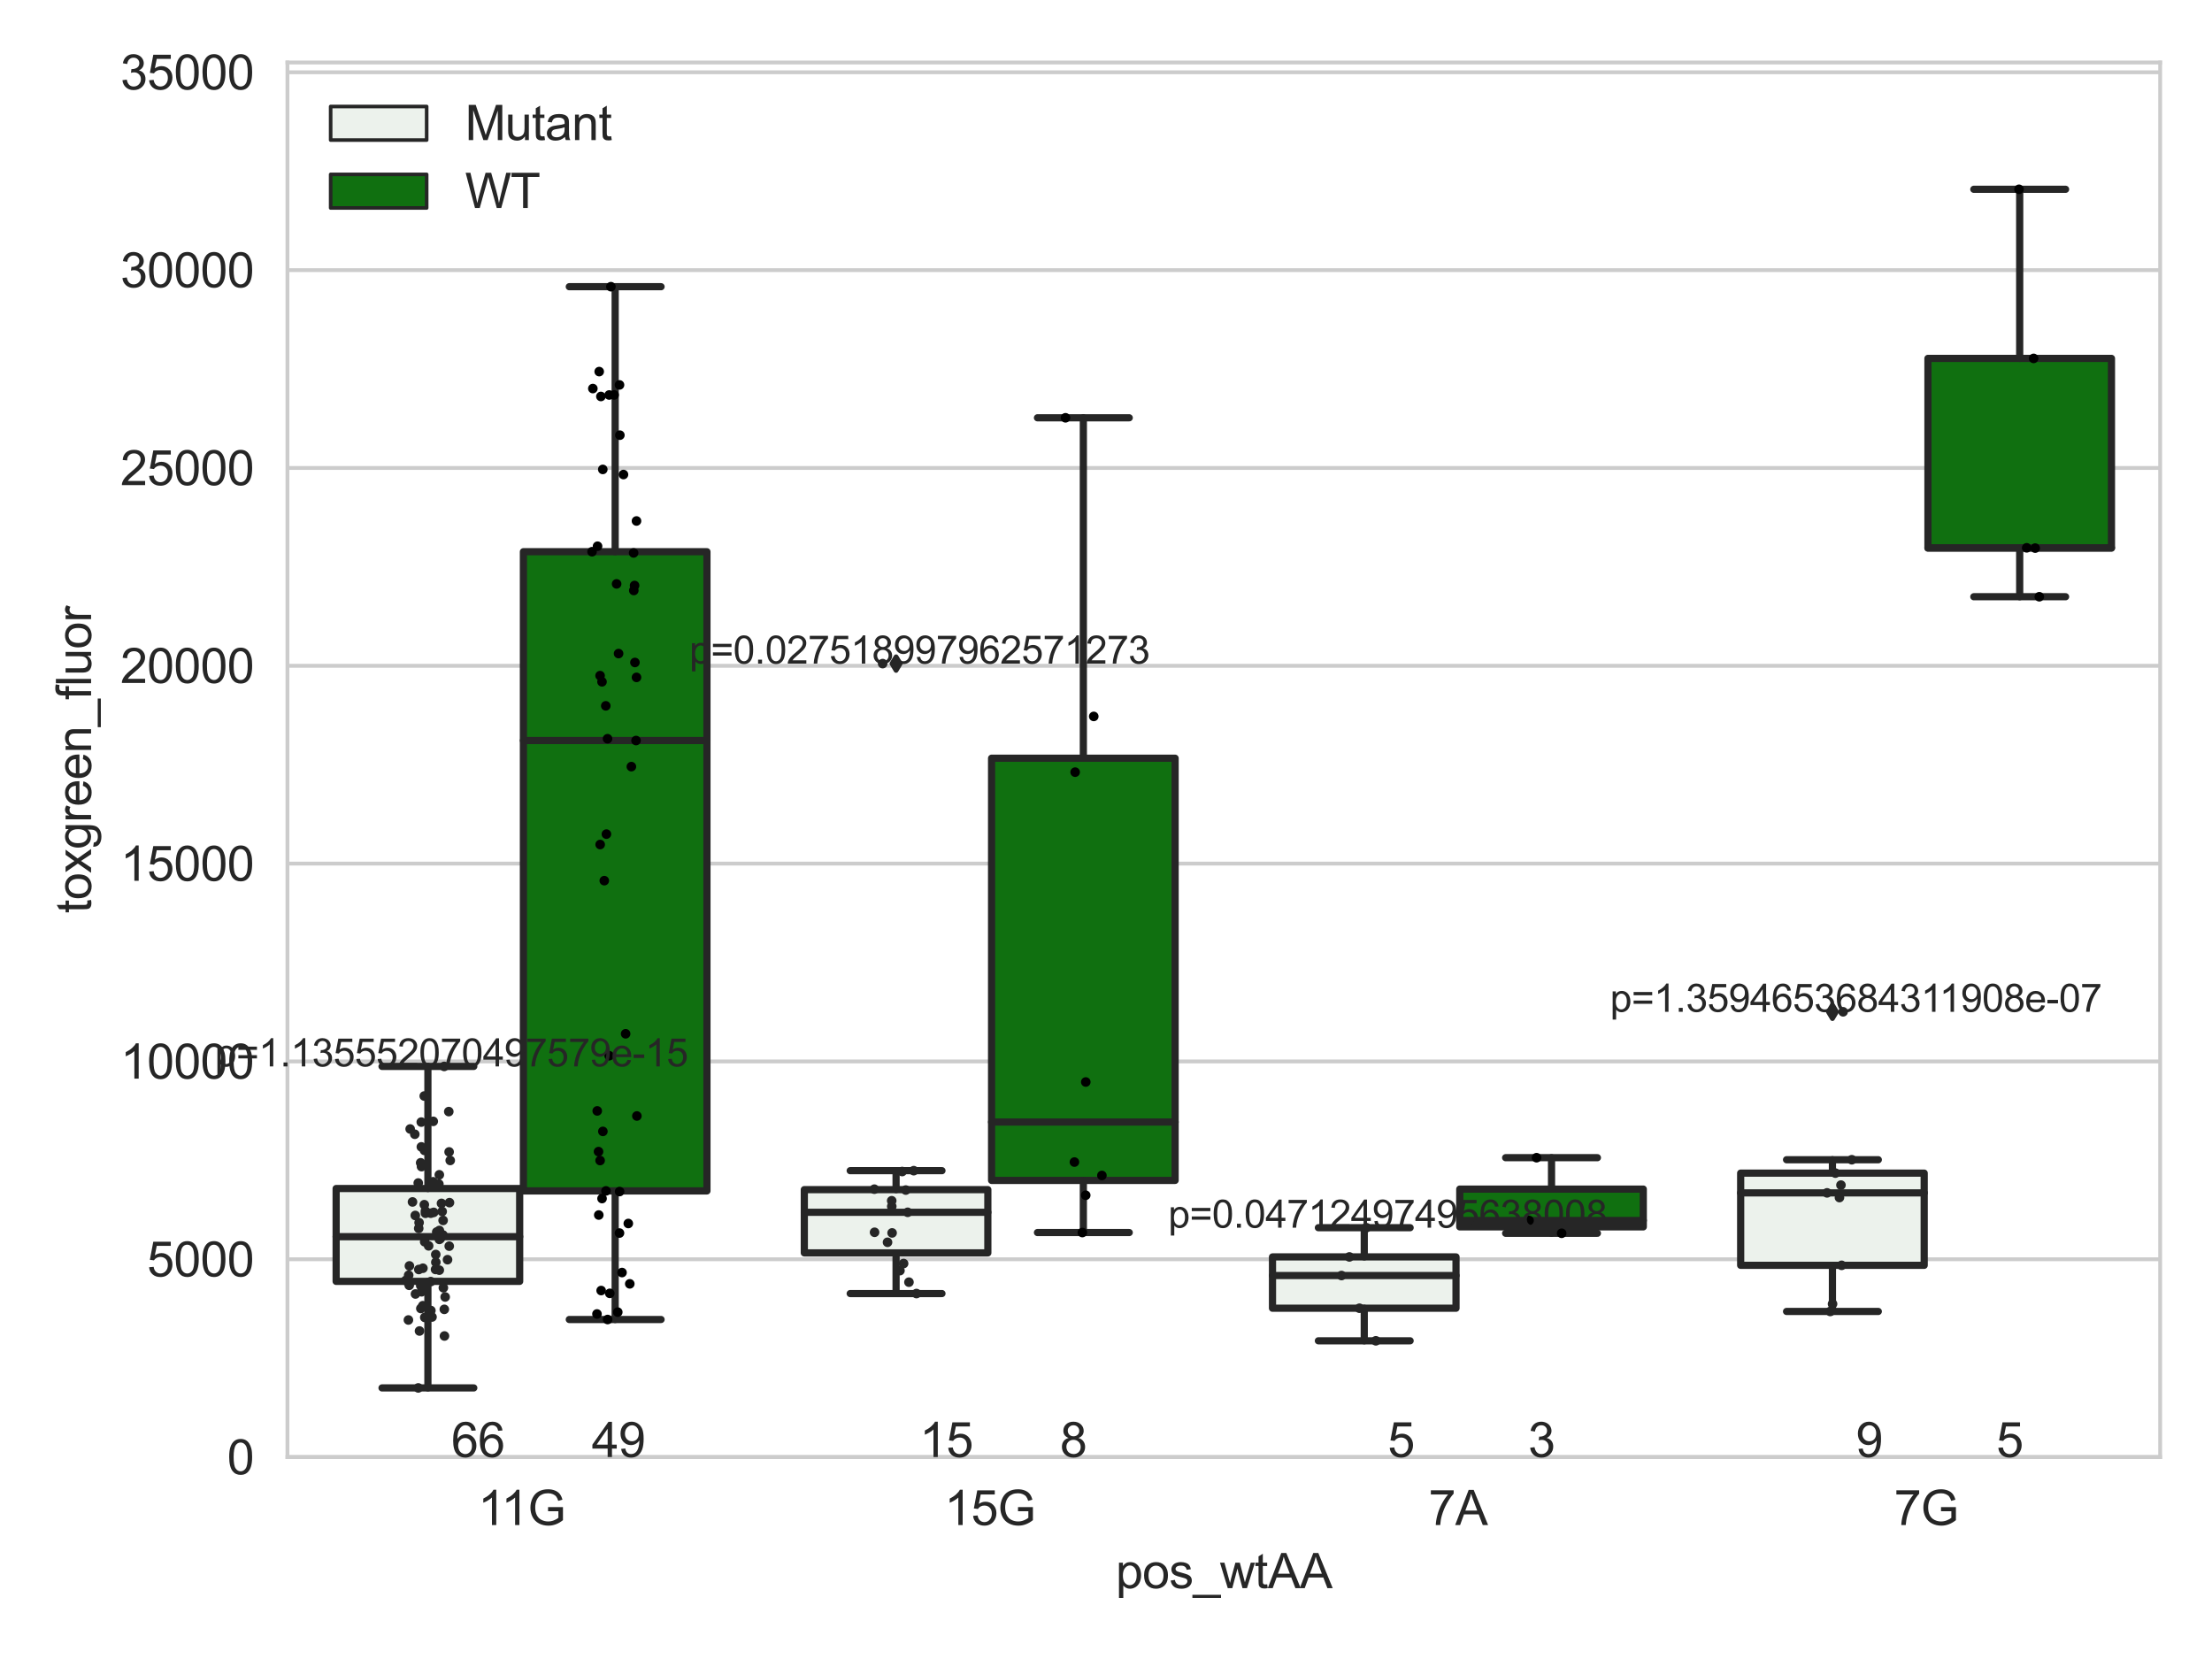 <?xml version="1.0" encoding="utf-8" standalone="no"?>
<!DOCTYPE svg PUBLIC "-//W3C//DTD SVG 1.1//EN"
  "http://www.w3.org/Graphics/SVG/1.1/DTD/svg11.dtd">
<svg xmlns:xlink="http://www.w3.org/1999/xlink" width="460.8pt" height="345.6pt" viewBox="0 0 460.8 345.6" xmlns="http://www.w3.org/2000/svg" version="1.1">
 <defs>
  <style type="text/css">*{stroke-linejoin: round; stroke-linecap: butt}</style>
 </defs>
 <g id="figure_1">
  <g id="patch_1">
   <path d="M 0 345.6 
L 460.8 345.6 
L 460.8 0 
L 0 0 
z
" style="fill: #ffffff"/>
  </g>
  <g id="axes_1">
   <g id="patch_2">
    <path d="M 59.881 303.539 
L 450 303.539 
L 450 13.023 
L 59.881 13.023 
z
" style="fill: #ffffff"/>
   </g>
   <g id="matplotlib.axis_1">
    <g id="xtick_1">
     <g id="text_1">
      <!-- 11G -->
      <g style="fill: #262626" transform="translate(99.565 317.697)scale(0.1 -0.1)">
       <defs>
        <path id="ArialMT-31" d="M 2384 0 
L 1822 0 
L 1822 3584 
Q 1619 3391 1289 3197 
Q 959 3003 697 2906 
L 697 3450 
Q 1169 3672 1522 3987 
Q 1875 4303 2022 4600 
L 2384 4600 
L 2384 0 
z
" transform="scale(0.016)"/>
        <path id="ArialMT-47" d="M 2638 1797 
L 2638 2334 
L 4578 2338 
L 4578 638 
Q 4131 281 3656 101 
Q 3181 -78 2681 -78 
Q 2006 -78 1454 211 
Q 903 500 622 1047 
Q 341 1594 341 2269 
Q 341 2938 620 3517 
Q 900 4097 1425 4378 
Q 1950 4659 2634 4659 
Q 3131 4659 3532 4498 
Q 3934 4338 4162 4050 
Q 4391 3763 4509 3300 
L 3963 3150 
Q 3859 3500 3706 3700 
Q 3553 3900 3268 4020 
Q 2984 4141 2638 4141 
Q 2222 4141 1919 4014 
Q 1616 3888 1430 3681 
Q 1244 3475 1141 3228 
Q 966 2803 966 2306 
Q 966 1694 1177 1281 
Q 1388 869 1791 669 
Q 2194 469 2647 469 
Q 3041 469 3416 620 
Q 3791 772 3984 944 
L 3984 1797 
L 2638 1797 
z
" transform="scale(0.016)"/>
       </defs>
       <use xlink:href="#ArialMT-31"/>
       <use xlink:href="#ArialMT-31" x="48.24"/>
       <use xlink:href="#ArialMT-47" x="103.855"/>
      </g>
     </g>
    </g>
    <g id="xtick_2">
     <g id="text_2">
      <!-- 15G -->
      <g style="fill: #262626" transform="translate(196.726 317.697)scale(0.1 -0.1)">
       <defs>
        <path id="ArialMT-35" d="M 266 1200 
L 856 1250 
Q 922 819 1161 601 
Q 1400 384 1738 384 
Q 2144 384 2425 690 
Q 2706 997 2706 1503 
Q 2706 1984 2436 2262 
Q 2166 2541 1728 2541 
Q 1456 2541 1237 2417 
Q 1019 2294 894 2097 
L 366 2166 
L 809 4519 
L 3088 4519 
L 3088 3981 
L 1259 3981 
L 1013 2750 
Q 1425 3038 1878 3038 
Q 2478 3038 2890 2622 
Q 3303 2206 3303 1553 
Q 3303 931 2941 478 
Q 2500 -78 1738 -78 
Q 1113 -78 717 272 
Q 322 622 266 1200 
z
" transform="scale(0.016)"/>
       </defs>
       <use xlink:href="#ArialMT-31"/>
       <use xlink:href="#ArialMT-35" x="55.615"/>
       <use xlink:href="#ArialMT-47" x="111.23"/>
      </g>
     </g>
    </g>
    <g id="xtick_3">
     <g id="text_3">
      <!-- 7A -->
      <g style="fill: #262626" transform="translate(297.59 317.697)scale(0.1 -0.1)">
       <defs>
        <path id="ArialMT-37" d="M 303 3981 
L 303 4522 
L 3269 4522 
L 3269 4084 
Q 2831 3619 2401 2847 
Q 1972 2075 1738 1259 
Q 1569 684 1522 0 
L 944 0 
Q 953 541 1156 1306 
Q 1359 2072 1739 2783 
Q 2119 3494 2547 3981 
L 303 3981 
z
" transform="scale(0.016)"/>
        <path id="ArialMT-41" d="M -9 0 
L 1750 4581 
L 2403 4581 
L 4278 0 
L 3588 0 
L 3053 1388 
L 1138 1388 
L 634 0 
L -9 0 
z
M 1313 1881 
L 2866 1881 
L 2388 3150 
Q 2169 3728 2063 4100 
Q 1975 3659 1816 3225 
L 1313 1881 
z
" transform="scale(0.016)"/>
       </defs>
       <use xlink:href="#ArialMT-37"/>
       <use xlink:href="#ArialMT-41" x="55.615"/>
      </g>
     </g>
    </g>
    <g id="xtick_4">
     <g id="text_4">
      <!-- 7G -->
      <g style="fill: #262626" transform="translate(394.566 317.697)scale(0.1 -0.1)">
       <use xlink:href="#ArialMT-37"/>
       <use xlink:href="#ArialMT-47" x="55.615"/>
      </g>
     </g>
    </g>
    <g id="text_5">
     <!-- pos_wtAA -->
     <g style="fill: #262626" transform="translate(232.429 330.842)scale(0.1 -0.1)">
      <defs>
       <path id="ArialMT-70" d="M 422 -1272 
L 422 3319 
L 934 3319 
L 934 2888 
Q 1116 3141 1344 3267 
Q 1572 3394 1897 3394 
Q 2322 3394 2647 3175 
Q 2972 2956 3137 2557 
Q 3303 2159 3303 1684 
Q 3303 1175 3120 767 
Q 2938 359 2589 142 
Q 2241 -75 1856 -75 
Q 1575 -75 1351 44 
Q 1128 163 984 344 
L 984 -1272 
L 422 -1272 
z
M 931 1641 
Q 931 1000 1190 694 
Q 1450 388 1819 388 
Q 2194 388 2461 705 
Q 2728 1022 2728 1688 
Q 2728 2322 2467 2637 
Q 2206 2953 1844 2953 
Q 1484 2953 1207 2617 
Q 931 2281 931 1641 
z
" transform="scale(0.016)"/>
       <path id="ArialMT-6f" d="M 213 1659 
Q 213 2581 725 3025 
Q 1153 3394 1769 3394 
Q 2453 3394 2887 2945 
Q 3322 2497 3322 1706 
Q 3322 1066 3130 698 
Q 2938 331 2570 128 
Q 2203 -75 1769 -75 
Q 1072 -75 642 372 
Q 213 819 213 1659 
z
M 791 1659 
Q 791 1022 1069 705 
Q 1347 388 1769 388 
Q 2188 388 2466 706 
Q 2744 1025 2744 1678 
Q 2744 2294 2464 2611 
Q 2184 2928 1769 2928 
Q 1347 2928 1069 2612 
Q 791 2297 791 1659 
z
" transform="scale(0.016)"/>
       <path id="ArialMT-73" d="M 197 991 
L 753 1078 
Q 800 744 1014 566 
Q 1228 388 1613 388 
Q 2000 388 2187 545 
Q 2375 703 2375 916 
Q 2375 1106 2209 1216 
Q 2094 1291 1634 1406 
Q 1016 1563 777 1677 
Q 538 1791 414 1992 
Q 291 2194 291 2438 
Q 291 2659 392 2848 
Q 494 3038 669 3163 
Q 800 3259 1026 3326 
Q 1253 3394 1513 3394 
Q 1903 3394 2198 3281 
Q 2494 3169 2634 2976 
Q 2775 2784 2828 2463 
L 2278 2388 
Q 2241 2644 2061 2787 
Q 1881 2931 1553 2931 
Q 1166 2931 1000 2803 
Q 834 2675 834 2503 
Q 834 2394 903 2306 
Q 972 2216 1119 2156 
Q 1203 2125 1616 2013 
Q 2213 1853 2448 1751 
Q 2684 1650 2818 1456 
Q 2953 1263 2953 975 
Q 2953 694 2789 445 
Q 2625 197 2315 61 
Q 2006 -75 1616 -75 
Q 969 -75 630 194 
Q 291 463 197 991 
z
" transform="scale(0.016)"/>
       <path id="ArialMT-5f" d="M -97 -1272 
L -97 -866 
L 3631 -866 
L 3631 -1272 
L -97 -1272 
z
" transform="scale(0.016)"/>
       <path id="ArialMT-77" d="M 1034 0 
L 19 3319 
L 600 3319 
L 1128 1403 
L 1325 691 
Q 1338 744 1497 1375 
L 2025 3319 
L 2603 3319 
L 3100 1394 
L 3266 759 
L 3456 1400 
L 4025 3319 
L 4572 3319 
L 3534 0 
L 2950 0 
L 2422 1988 
L 2294 2553 
L 1622 0 
L 1034 0 
z
" transform="scale(0.016)"/>
       <path id="ArialMT-74" d="M 1650 503 
L 1731 6 
Q 1494 -44 1306 -44 
Q 1000 -44 831 53 
Q 663 150 594 308 
Q 525 466 525 972 
L 525 2881 
L 113 2881 
L 113 3319 
L 525 3319 
L 525 4141 
L 1084 4478 
L 1084 3319 
L 1650 3319 
L 1650 2881 
L 1084 2881 
L 1084 941 
Q 1084 700 1114 631 
Q 1144 563 1211 522 
Q 1278 481 1403 481 
Q 1497 481 1650 503 
z
" transform="scale(0.016)"/>
      </defs>
      <use xlink:href="#ArialMT-70"/>
      <use xlink:href="#ArialMT-6f" x="55.615"/>
      <use xlink:href="#ArialMT-73" x="111.23"/>
      <use xlink:href="#ArialMT-5f" x="161.23"/>
      <use xlink:href="#ArialMT-77" x="216.846"/>
      <use xlink:href="#ArialMT-74" x="289.062"/>
      <use xlink:href="#ArialMT-41" x="316.846"/>
      <use xlink:href="#ArialMT-41" x="383.545"/>
     </g>
    </g>
   </g>
   <g id="matplotlib.axis_2">
    <g id="ytick_1">
     <g id="line2d_1">
      <path d="M 59.881 303.539 
L 450 303.539 
" clip-path="url(#pfb1ca4a982)" style="fill: none; stroke: #cccccc; stroke-width: 0.8; stroke-linecap: round"/>
     </g>
     <g id="text_6">
      <!-- 0 -->
      <g style="fill: #262626" transform="translate(47.32 307.118)scale(0.1 -0.1)">
       <defs>
        <path id="ArialMT-30" d="M 266 2259 
Q 266 3072 433 3567 
Q 600 4063 929 4331 
Q 1259 4600 1759 4600 
Q 2128 4600 2406 4451 
Q 2684 4303 2865 4023 
Q 3047 3744 3150 3342 
Q 3253 2941 3253 2259 
Q 3253 1453 3087 958 
Q 2922 463 2592 192 
Q 2263 -78 1759 -78 
Q 1097 -78 719 397 
Q 266 969 266 2259 
z
M 844 2259 
Q 844 1131 1108 757 
Q 1372 384 1759 384 
Q 2147 384 2411 759 
Q 2675 1134 2675 2259 
Q 2675 3391 2411 3762 
Q 2147 4134 1753 4134 
Q 1366 4134 1134 3806 
Q 844 3388 844 2259 
z
" transform="scale(0.016)"/>
       </defs>
       <use xlink:href="#ArialMT-30"/>
      </g>
     </g>
    </g>
    <g id="ytick_2">
     <g id="line2d_2">
      <path d="M 59.881 262.328 
L 450 262.328 
" clip-path="url(#pfb1ca4a982)" style="fill: none; stroke: #cccccc; stroke-width: 0.8; stroke-linecap: round"/>
     </g>
     <g id="text_7">
      <!-- 5000 -->
      <g style="fill: #262626" transform="translate(30.637 265.906)scale(0.1 -0.1)">
       <use xlink:href="#ArialMT-35"/>
       <use xlink:href="#ArialMT-30" x="55.615"/>
       <use xlink:href="#ArialMT-30" x="111.23"/>
       <use xlink:href="#ArialMT-30" x="166.846"/>
      </g>
     </g>
    </g>
    <g id="ytick_3">
     <g id="line2d_3">
      <path d="M 59.881 221.116 
L 450 221.116 
" clip-path="url(#pfb1ca4a982)" style="fill: none; stroke: #cccccc; stroke-width: 0.8; stroke-linecap: round"/>
     </g>
     <g id="text_8">
      <!-- 10000 -->
      <g style="fill: #262626" transform="translate(25.077 224.695)scale(0.1 -0.1)">
       <use xlink:href="#ArialMT-31"/>
       <use xlink:href="#ArialMT-30" x="55.615"/>
       <use xlink:href="#ArialMT-30" x="111.23"/>
       <use xlink:href="#ArialMT-30" x="166.846"/>
       <use xlink:href="#ArialMT-30" x="222.461"/>
      </g>
     </g>
    </g>
    <g id="ytick_4">
     <g id="line2d_4">
      <path d="M 59.881 179.905 
L 450 179.905 
" clip-path="url(#pfb1ca4a982)" style="fill: none; stroke: #cccccc; stroke-width: 0.8; stroke-linecap: round"/>
     </g>
     <g id="text_9">
      <!-- 15000 -->
      <g style="fill: #262626" transform="translate(25.077 183.484)scale(0.1 -0.1)">
       <use xlink:href="#ArialMT-31"/>
       <use xlink:href="#ArialMT-35" x="55.615"/>
       <use xlink:href="#ArialMT-30" x="111.23"/>
       <use xlink:href="#ArialMT-30" x="166.846"/>
       <use xlink:href="#ArialMT-30" x="222.461"/>
      </g>
     </g>
    </g>
    <g id="ytick_5">
     <g id="line2d_5">
      <path d="M 59.881 138.694 
L 450 138.694 
" clip-path="url(#pfb1ca4a982)" style="fill: none; stroke: #cccccc; stroke-width: 0.8; stroke-linecap: round"/>
     </g>
     <g id="text_10">
      <!-- 20000 -->
      <g style="fill: #262626" transform="translate(25.077 142.273)scale(0.1 -0.1)">
       <defs>
        <path id="ArialMT-32" d="M 3222 541 
L 3222 0 
L 194 0 
Q 188 203 259 391 
Q 375 700 629 1000 
Q 884 1300 1366 1694 
Q 2113 2306 2375 2664 
Q 2638 3022 2638 3341 
Q 2638 3675 2398 3904 
Q 2159 4134 1775 4134 
Q 1369 4134 1125 3890 
Q 881 3647 878 3216 
L 300 3275 
Q 359 3922 746 4261 
Q 1134 4600 1788 4600 
Q 2447 4600 2831 4234 
Q 3216 3869 3216 3328 
Q 3216 3053 3103 2787 
Q 2991 2522 2730 2228 
Q 2469 1934 1863 1422 
Q 1356 997 1212 845 
Q 1069 694 975 541 
L 3222 541 
z
" transform="scale(0.016)"/>
       </defs>
       <use xlink:href="#ArialMT-32"/>
       <use xlink:href="#ArialMT-30" x="55.615"/>
       <use xlink:href="#ArialMT-30" x="111.23"/>
       <use xlink:href="#ArialMT-30" x="166.846"/>
       <use xlink:href="#ArialMT-30" x="222.461"/>
      </g>
     </g>
    </g>
    <g id="ytick_6">
     <g id="line2d_6">
      <path d="M 59.881 97.483 
L 450 97.483 
" clip-path="url(#pfb1ca4a982)" style="fill: none; stroke: #cccccc; stroke-width: 0.8; stroke-linecap: round"/>
     </g>
     <g id="text_11">
      <!-- 25000 -->
      <g style="fill: #262626" transform="translate(25.077 101.062)scale(0.1 -0.1)">
       <use xlink:href="#ArialMT-32"/>
       <use xlink:href="#ArialMT-35" x="55.615"/>
       <use xlink:href="#ArialMT-30" x="111.23"/>
       <use xlink:href="#ArialMT-30" x="166.846"/>
       <use xlink:href="#ArialMT-30" x="222.461"/>
      </g>
     </g>
    </g>
    <g id="ytick_7">
     <g id="line2d_7">
      <path d="M 59.881 56.272 
L 450 56.272 
" clip-path="url(#pfb1ca4a982)" style="fill: none; stroke: #cccccc; stroke-width: 0.8; stroke-linecap: round"/>
     </g>
     <g id="text_12">
      <!-- 30000 -->
      <g style="fill: #262626" transform="translate(25.077 59.851)scale(0.1 -0.1)">
       <defs>
        <path id="ArialMT-33" d="M 269 1209 
L 831 1284 
Q 928 806 1161 595 
Q 1394 384 1728 384 
Q 2125 384 2398 659 
Q 2672 934 2672 1341 
Q 2672 1728 2419 1979 
Q 2166 2231 1775 2231 
Q 1616 2231 1378 2169 
L 1441 2663 
Q 1497 2656 1531 2656 
Q 1891 2656 2178 2843 
Q 2466 3031 2466 3422 
Q 2466 3731 2256 3934 
Q 2047 4138 1716 4138 
Q 1388 4138 1169 3931 
Q 950 3725 888 3313 
L 325 3413 
Q 428 3978 793 4289 
Q 1159 4600 1703 4600 
Q 2078 4600 2393 4439 
Q 2709 4278 2876 4000 
Q 3044 3722 3044 3409 
Q 3044 3113 2884 2869 
Q 2725 2625 2413 2481 
Q 2819 2388 3044 2092 
Q 3269 1797 3269 1353 
Q 3269 753 2831 336 
Q 2394 -81 1725 -81 
Q 1122 -81 723 278 
Q 325 638 269 1209 
z
" transform="scale(0.016)"/>
       </defs>
       <use xlink:href="#ArialMT-33"/>
       <use xlink:href="#ArialMT-30" x="55.615"/>
       <use xlink:href="#ArialMT-30" x="111.23"/>
       <use xlink:href="#ArialMT-30" x="166.846"/>
       <use xlink:href="#ArialMT-30" x="222.461"/>
      </g>
     </g>
    </g>
    <g id="ytick_8">
     <g id="line2d_8">
      <path d="M 59.881 15.061 
L 450 15.061 
" clip-path="url(#pfb1ca4a982)" style="fill: none; stroke: #cccccc; stroke-width: 0.8; stroke-linecap: round"/>
     </g>
     <g id="text_13">
      <!-- 35000 -->
      <g style="fill: #262626" transform="translate(25.077 18.639)scale(0.1 -0.1)">
       <use xlink:href="#ArialMT-33"/>
       <use xlink:href="#ArialMT-35" x="55.615"/>
       <use xlink:href="#ArialMT-30" x="111.23"/>
       <use xlink:href="#ArialMT-30" x="166.846"/>
       <use xlink:href="#ArialMT-30" x="222.461"/>
      </g>
     </g>
    </g>
    <g id="text_14">
     <!-- toxgreen_fluor -->
     <g style="fill: #262626" transform="translate(18.972 190.243)rotate(-90)scale(0.1 -0.1)">
      <defs>
       <path id="ArialMT-78" d="M 47 0 
L 1259 1725 
L 138 3319 
L 841 3319 
L 1350 2541 
Q 1494 2319 1581 2169 
Q 1719 2375 1834 2534 
L 2394 3319 
L 3066 3319 
L 1919 1756 
L 3153 0 
L 2463 0 
L 1781 1031 
L 1600 1309 
L 728 0 
L 47 0 
z
" transform="scale(0.016)"/>
       <path id="ArialMT-67" d="M 319 -275 
L 866 -356 
Q 900 -609 1056 -725 
Q 1266 -881 1628 -881 
Q 2019 -881 2231 -725 
Q 2444 -569 2519 -288 
Q 2563 -116 2559 434 
Q 2191 0 1641 0 
Q 956 0 581 494 
Q 206 988 206 1678 
Q 206 2153 378 2554 
Q 550 2956 876 3175 
Q 1203 3394 1644 3394 
Q 2231 3394 2613 2919 
L 2613 3319 
L 3131 3319 
L 3131 450 
Q 3131 -325 2973 -648 
Q 2816 -972 2473 -1159 
Q 2131 -1347 1631 -1347 
Q 1038 -1347 672 -1080 
Q 306 -813 319 -275 
z
M 784 1719 
Q 784 1066 1043 766 
Q 1303 466 1694 466 
Q 2081 466 2343 764 
Q 2606 1063 2606 1700 
Q 2606 2309 2336 2618 
Q 2066 2928 1684 2928 
Q 1309 2928 1046 2623 
Q 784 2319 784 1719 
z
" transform="scale(0.016)"/>
       <path id="ArialMT-72" d="M 416 0 
L 416 3319 
L 922 3319 
L 922 2816 
Q 1116 3169 1280 3281 
Q 1444 3394 1641 3394 
Q 1925 3394 2219 3213 
L 2025 2691 
Q 1819 2813 1613 2813 
Q 1428 2813 1281 2702 
Q 1134 2591 1072 2394 
Q 978 2094 978 1738 
L 978 0 
L 416 0 
z
" transform="scale(0.016)"/>
       <path id="ArialMT-65" d="M 2694 1069 
L 3275 997 
Q 3138 488 2766 206 
Q 2394 -75 1816 -75 
Q 1088 -75 661 373 
Q 234 822 234 1631 
Q 234 2469 665 2931 
Q 1097 3394 1784 3394 
Q 2450 3394 2872 2941 
Q 3294 2488 3294 1666 
Q 3294 1616 3291 1516 
L 816 1516 
Q 847 969 1125 678 
Q 1403 388 1819 388 
Q 2128 388 2347 550 
Q 2566 713 2694 1069 
z
M 847 1978 
L 2700 1978 
Q 2663 2397 2488 2606 
Q 2219 2931 1791 2931 
Q 1403 2931 1139 2672 
Q 875 2413 847 1978 
z
" transform="scale(0.016)"/>
       <path id="ArialMT-6e" d="M 422 0 
L 422 3319 
L 928 3319 
L 928 2847 
Q 1294 3394 1984 3394 
Q 2284 3394 2536 3286 
Q 2788 3178 2913 3003 
Q 3038 2828 3088 2588 
Q 3119 2431 3119 2041 
L 3119 0 
L 2556 0 
L 2556 2019 
Q 2556 2363 2490 2533 
Q 2425 2703 2258 2804 
Q 2091 2906 1866 2906 
Q 1506 2906 1245 2678 
Q 984 2450 984 1813 
L 984 0 
L 422 0 
z
" transform="scale(0.016)"/>
       <path id="ArialMT-66" d="M 556 0 
L 556 2881 
L 59 2881 
L 59 3319 
L 556 3319 
L 556 3672 
Q 556 4006 616 4169 
Q 697 4388 901 4523 
Q 1106 4659 1475 4659 
Q 1713 4659 2000 4603 
L 1916 4113 
Q 1741 4144 1584 4144 
Q 1328 4144 1222 4034 
Q 1116 3925 1116 3625 
L 1116 3319 
L 1763 3319 
L 1763 2881 
L 1116 2881 
L 1116 0 
L 556 0 
z
" transform="scale(0.016)"/>
       <path id="ArialMT-6c" d="M 409 0 
L 409 4581 
L 972 4581 
L 972 0 
L 409 0 
z
" transform="scale(0.016)"/>
       <path id="ArialMT-75" d="M 2597 0 
L 2597 488 
Q 2209 -75 1544 -75 
Q 1250 -75 995 37 
Q 741 150 617 320 
Q 494 491 444 738 
Q 409 903 409 1263 
L 409 3319 
L 972 3319 
L 972 1478 
Q 972 1038 1006 884 
Q 1059 663 1231 536 
Q 1403 409 1656 409 
Q 1909 409 2131 539 
Q 2353 669 2445 892 
Q 2538 1116 2538 1541 
L 2538 3319 
L 3100 3319 
L 3100 0 
L 2597 0 
z
" transform="scale(0.016)"/>
      </defs>
      <use xlink:href="#ArialMT-74"/>
      <use xlink:href="#ArialMT-6f" x="27.783"/>
      <use xlink:href="#ArialMT-78" x="83.398"/>
      <use xlink:href="#ArialMT-67" x="133.398"/>
      <use xlink:href="#ArialMT-72" x="189.014"/>
      <use xlink:href="#ArialMT-65" x="222.314"/>
      <use xlink:href="#ArialMT-65" x="277.93"/>
      <use xlink:href="#ArialMT-6e" x="333.545"/>
      <use xlink:href="#ArialMT-5f" x="389.16"/>
      <use xlink:href="#ArialMT-66" x="444.775"/>
      <use xlink:href="#ArialMT-6c" x="472.559"/>
      <use xlink:href="#ArialMT-75" x="494.775"/>
      <use xlink:href="#ArialMT-6f" x="550.391"/>
      <use xlink:href="#ArialMT-72" x="606.006"/>
     </g>
    </g>
   </g>
   <g id="patch_3">
    <path d="M 70.024 266.935 
L 108.256 266.935 
L 108.256 247.591 
L 70.024 247.591 
L 70.024 266.935 
z
" clip-path="url(#pfb1ca4a982)" style="fill: #ecf2ec; stroke: #262626; stroke-width: 1.5; stroke-linejoin: miter"/>
   </g>
   <g id="patch_4">
    <path d="M 109.036 248.088 
L 147.268 248.088 
L 147.268 114.933 
L 109.036 114.933 
L 109.036 248.088 
z
" clip-path="url(#pfb1ca4a982)" style="fill: #107010; stroke: #262626; stroke-width: 1.5; stroke-linejoin: miter"/>
   </g>
   <g id="patch_5">
    <path d="M 167.554 261.003 
L 205.786 261.003 
L 205.786 247.819 
L 167.554 247.819 
L 167.554 261.003 
z
" clip-path="url(#pfb1ca4a982)" style="fill: #ecf2ec; stroke: #262626; stroke-width: 1.5; stroke-linejoin: miter"/>
   </g>
   <g id="patch_6">
    <path d="M 206.566 245.902 
L 244.798 245.902 
L 244.798 157.951 
L 206.566 157.951 
L 206.566 245.902 
z
" clip-path="url(#pfb1ca4a982)" style="fill: #107010; stroke: #262626; stroke-width: 1.5; stroke-linejoin: miter"/>
   </g>
   <g id="patch_7">
    <path d="M 265.084 272.529 
L 303.315 272.529 
L 303.315 261.838 
L 265.084 261.838 
L 265.084 272.529 
z
" clip-path="url(#pfb1ca4a982)" style="fill: #ecf2ec; stroke: #262626; stroke-width: 1.5; stroke-linejoin: miter"/>
   </g>
   <g id="patch_8">
    <path d="M 304.096 255.581 
L 342.327 255.581 
L 342.327 247.709 
L 304.096 247.709 
L 304.096 255.581 
z
" clip-path="url(#pfb1ca4a982)" style="fill: #107010; stroke: #262626; stroke-width: 1.5; stroke-linejoin: miter"/>
   </g>
   <g id="patch_9">
    <path d="M 362.613 263.591 
L 400.845 263.591 
L 400.845 244.381 
L 362.613 244.381 
L 362.613 263.591 
z
" clip-path="url(#pfb1ca4a982)" style="fill: #ecf2ec; stroke: #262626; stroke-width: 1.5; stroke-linejoin: miter"/>
   </g>
   <g id="patch_10">
    <path d="M 401.625 114.183 
L 439.857 114.183 
L 439.857 74.66 
L 401.625 74.66 
L 401.625 114.183 
z
" clip-path="url(#pfb1ca4a982)" style="fill: #107010; stroke: #262626; stroke-width: 1.5; stroke-linejoin: miter"/>
   </g>
   <g id="patch_11">
    <path d="M 108.646 303.539 
L 108.646 303.539 
L 108.646 303.539 
L 108.646 303.539 
z
" clip-path="url(#pfb1ca4a982)" style="fill: #ecf2ec; stroke: #262626; stroke-width: 0.75; stroke-linejoin: miter"/>
   </g>
   <g id="patch_12">
    <path d="M 108.646 303.539 
L 108.646 303.539 
L 108.646 303.539 
L 108.646 303.539 
z
" clip-path="url(#pfb1ca4a982)" style="fill: #107010; stroke: #262626; stroke-width: 0.75; stroke-linejoin: miter"/>
   </g>
   <g id="PathCollection_1"/>
   <g id="PathCollection_2"/>
   <g id="line2d_9">
    <path d="M 89.14 266.935 
L 89.14 289.129 
" clip-path="url(#pfb1ca4a982)" style="fill: none; stroke: #262626; stroke-width: 1.5; stroke-linecap: round"/>
   </g>
   <g id="line2d_10">
    <path d="M 89.14 247.591 
L 89.14 222.153 
" clip-path="url(#pfb1ca4a982)" style="fill: none; stroke: #262626; stroke-width: 1.5; stroke-linecap: round"/>
   </g>
   <g id="line2d_11">
    <path d="M 79.582 289.129 
L 98.698 289.129 
" clip-path="url(#pfb1ca4a982)" style="fill: none; stroke: #262626; stroke-width: 1.5; stroke-linecap: round"/>
   </g>
   <g id="line2d_12">
    <path d="M 79.582 222.153 
L 98.698 222.153 
" clip-path="url(#pfb1ca4a982)" style="fill: none; stroke: #262626; stroke-width: 1.5; stroke-linecap: round"/>
   </g>
   <g id="line2d_13"/>
   <g id="line2d_14">
    <path d="M 128.152 248.088 
L 128.152 274.877 
" clip-path="url(#pfb1ca4a982)" style="fill: none; stroke: #262626; stroke-width: 1.5; stroke-linecap: round"/>
   </g>
   <g id="line2d_15">
    <path d="M 128.152 114.933 
L 128.152 59.725 
" clip-path="url(#pfb1ca4a982)" style="fill: none; stroke: #262626; stroke-width: 1.5; stroke-linecap: round"/>
   </g>
   <g id="line2d_16">
    <path d="M 118.594 274.877 
L 137.71 274.877 
" clip-path="url(#pfb1ca4a982)" style="fill: none; stroke: #262626; stroke-width: 1.5; stroke-linecap: round"/>
   </g>
   <g id="line2d_17">
    <path d="M 118.594 59.725 
L 137.71 59.725 
" clip-path="url(#pfb1ca4a982)" style="fill: none; stroke: #262626; stroke-width: 1.5; stroke-linecap: round"/>
   </g>
   <g id="line2d_18"/>
   <g id="line2d_19">
    <path d="M 186.67 261.003 
L 186.67 269.471 
" clip-path="url(#pfb1ca4a982)" style="fill: none; stroke: #262626; stroke-width: 1.5; stroke-linecap: round"/>
   </g>
   <g id="line2d_20">
    <path d="M 186.67 247.819 
L 186.67 243.873 
" clip-path="url(#pfb1ca4a982)" style="fill: none; stroke: #262626; stroke-width: 1.5; stroke-linecap: round"/>
   </g>
   <g id="line2d_21">
    <path d="M 177.112 269.471 
L 196.228 269.471 
" clip-path="url(#pfb1ca4a982)" style="fill: none; stroke: #262626; stroke-width: 1.5; stroke-linecap: round"/>
   </g>
   <g id="line2d_22">
    <path d="M 177.112 243.873 
L 196.228 243.873 
" clip-path="url(#pfb1ca4a982)" style="fill: none; stroke: #262626; stroke-width: 1.5; stroke-linecap: round"/>
   </g>
   <g id="line2d_23">
    <defs>
     <path id="mec845ac534" d="M -0 1.414 
L 0.849 0 
L 0 -1.414 
L -0.849 -0 
z
" style="stroke: #262626; stroke-linejoin: miter"/>
    </defs>
    <g clip-path="url(#pfb1ca4a982)">
     <use xlink:href="#mec845ac534" x="186.67" y="138.24" style="fill: #262626; stroke: #262626; stroke-linejoin: miter"/>
    </g>
   </g>
   <g id="line2d_24">
    <path d="M 225.682 245.902 
L 225.682 256.761 
" clip-path="url(#pfb1ca4a982)" style="fill: none; stroke: #262626; stroke-width: 1.5; stroke-linecap: round"/>
   </g>
   <g id="line2d_25">
    <path d="M 225.682 157.951 
L 225.682 87.033 
" clip-path="url(#pfb1ca4a982)" style="fill: none; stroke: #262626; stroke-width: 1.5; stroke-linecap: round"/>
   </g>
   <g id="line2d_26">
    <path d="M 216.124 256.761 
L 235.24 256.761 
" clip-path="url(#pfb1ca4a982)" style="fill: none; stroke: #262626; stroke-width: 1.5; stroke-linecap: round"/>
   </g>
   <g id="line2d_27">
    <path d="M 216.124 87.033 
L 235.24 87.033 
" clip-path="url(#pfb1ca4a982)" style="fill: none; stroke: #262626; stroke-width: 1.5; stroke-linecap: round"/>
   </g>
   <g id="line2d_28"/>
   <g id="line2d_29">
    <path d="M 284.2 272.529 
L 284.2 279.314 
" clip-path="url(#pfb1ca4a982)" style="fill: none; stroke: #262626; stroke-width: 1.5; stroke-linecap: round"/>
   </g>
   <g id="line2d_30">
    <path d="M 284.2 261.838 
L 284.2 255.751 
" clip-path="url(#pfb1ca4a982)" style="fill: none; stroke: #262626; stroke-width: 1.5; stroke-linecap: round"/>
   </g>
   <g id="line2d_31">
    <path d="M 274.642 279.314 
L 293.757 279.314 
" clip-path="url(#pfb1ca4a982)" style="fill: none; stroke: #262626; stroke-width: 1.5; stroke-linecap: round"/>
   </g>
   <g id="line2d_32">
    <path d="M 274.642 255.751 
L 293.757 255.751 
" clip-path="url(#pfb1ca4a982)" style="fill: none; stroke: #262626; stroke-width: 1.5; stroke-linecap: round"/>
   </g>
   <g id="line2d_33"/>
   <g id="line2d_34">
    <path d="M 323.211 255.581 
L 323.211 256.915 
" clip-path="url(#pfb1ca4a982)" style="fill: none; stroke: #262626; stroke-width: 1.5; stroke-linecap: round"/>
   </g>
   <g id="line2d_35">
    <path d="M 323.211 247.709 
L 323.211 241.169 
" clip-path="url(#pfb1ca4a982)" style="fill: none; stroke: #262626; stroke-width: 1.5; stroke-linecap: round"/>
   </g>
   <g id="line2d_36">
    <path d="M 313.653 256.915 
L 332.769 256.915 
" clip-path="url(#pfb1ca4a982)" style="fill: none; stroke: #262626; stroke-width: 1.5; stroke-linecap: round"/>
   </g>
   <g id="line2d_37">
    <path d="M 313.653 241.169 
L 332.769 241.169 
" clip-path="url(#pfb1ca4a982)" style="fill: none; stroke: #262626; stroke-width: 1.5; stroke-linecap: round"/>
   </g>
   <g id="line2d_38"/>
   <g id="line2d_39">
    <path d="M 381.729 263.591 
L 381.729 273.201 
" clip-path="url(#pfb1ca4a982)" style="fill: none; stroke: #262626; stroke-width: 1.5; stroke-linecap: round"/>
   </g>
   <g id="line2d_40">
    <path d="M 381.729 244.381 
L 381.729 241.594 
" clip-path="url(#pfb1ca4a982)" style="fill: none; stroke: #262626; stroke-width: 1.5; stroke-linecap: round"/>
   </g>
   <g id="line2d_41">
    <path d="M 372.171 273.201 
L 391.287 273.201 
" clip-path="url(#pfb1ca4a982)" style="fill: none; stroke: #262626; stroke-width: 1.5; stroke-linecap: round"/>
   </g>
   <g id="line2d_42">
    <path d="M 372.171 241.594 
L 391.287 241.594 
" clip-path="url(#pfb1ca4a982)" style="fill: none; stroke: #262626; stroke-width: 1.5; stroke-linecap: round"/>
   </g>
   <g id="line2d_43">
    <g clip-path="url(#pfb1ca4a982)">
     <use xlink:href="#mec845ac534" x="381.729" y="210.775" style="fill: #262626; stroke: #262626; stroke-linejoin: miter"/>
    </g>
   </g>
   <g id="line2d_44">
    <path d="M 420.741 114.183 
L 420.741 124.31 
" clip-path="url(#pfb1ca4a982)" style="fill: none; stroke: #262626; stroke-width: 1.5; stroke-linecap: round"/>
   </g>
   <g id="line2d_45">
    <path d="M 420.741 74.66 
L 420.741 39.434 
" clip-path="url(#pfb1ca4a982)" style="fill: none; stroke: #262626; stroke-width: 1.5; stroke-linecap: round"/>
   </g>
   <g id="line2d_46">
    <path d="M 411.183 124.31 
L 430.299 124.31 
" clip-path="url(#pfb1ca4a982)" style="fill: none; stroke: #262626; stroke-width: 1.5; stroke-linecap: round"/>
   </g>
   <g id="line2d_47">
    <path d="M 411.183 39.434 
L 430.299 39.434 
" clip-path="url(#pfb1ca4a982)" style="fill: none; stroke: #262626; stroke-width: 1.5; stroke-linecap: round"/>
   </g>
   <g id="line2d_48"/>
   <g id="line2d_49">
    <path d="M 70.024 257.624 
L 108.256 257.624 
" clip-path="url(#pfb1ca4a982)" style="fill: none; stroke: #262626; stroke-width: 1.5; stroke-linecap: round"/>
   </g>
   <g id="line2d_50">
    <path d="M 109.036 154.267 
L 147.268 154.267 
" clip-path="url(#pfb1ca4a982)" style="fill: none; stroke: #262626; stroke-width: 1.5; stroke-linecap: round"/>
   </g>
   <g id="line2d_51">
    <path d="M 167.554 252.544 
L 205.786 252.544 
" clip-path="url(#pfb1ca4a982)" style="fill: none; stroke: #262626; stroke-width: 1.5; stroke-linecap: round"/>
   </g>
   <g id="line2d_52">
    <path d="M 206.566 233.741 
L 244.798 233.741 
" clip-path="url(#pfb1ca4a982)" style="fill: none; stroke: #262626; stroke-width: 1.5; stroke-linecap: round"/>
   </g>
   <g id="line2d_53">
    <path d="M 265.084 265.716 
L 303.315 265.716 
" clip-path="url(#pfb1ca4a982)" style="fill: none; stroke: #262626; stroke-width: 1.5; stroke-linecap: round"/>
   </g>
   <g id="line2d_54">
    <path d="M 304.096 254.248 
L 342.327 254.248 
" clip-path="url(#pfb1ca4a982)" style="fill: none; stroke: #262626; stroke-width: 1.5; stroke-linecap: round"/>
   </g>
   <g id="line2d_55">
    <path d="M 362.613 248.495 
L 400.845 248.495 
" clip-path="url(#pfb1ca4a982)" style="fill: none; stroke: #262626; stroke-width: 1.5; stroke-linecap: round"/>
   </g>
   <g id="line2d_56">
    <path d="M 401.625 114.123 
L 439.857 114.123 
" clip-path="url(#pfb1ca4a982)" style="fill: none; stroke: #262626; stroke-width: 1.5; stroke-linecap: round"/>
   </g>
   <g id="patch_13">
    <path d="M 59.881 303.539 
L 59.881 13.023 
" style="fill: none; stroke: #cccccc; stroke-width: 0.8; stroke-linejoin: miter; stroke-linecap: square"/>
   </g>
   <g id="patch_14">
    <path d="M 450 303.539 
L 450 13.023 
" style="fill: none; stroke: #cccccc; stroke-width: 0.8; stroke-linejoin: miter; stroke-linecap: square"/>
   </g>
   <g id="patch_15">
    <path d="M 59.881 303.539 
L 450 303.539 
" style="fill: none; stroke: #cccccc; stroke-width: 0.8; stroke-linejoin: miter; stroke-linecap: square"/>
   </g>
   <g id="patch_16">
    <path d="M 59.881 13.023 
L 450 13.023 
" style="fill: none; stroke: #cccccc; stroke-width: 0.8; stroke-linejoin: miter; stroke-linecap: square"/>
   </g>
   <g id="PathCollection_3">
    <defs>
     <path id="C0_0_4b00421024" d="M 0 1 
C 0.265 1 0.52 0.895 0.707 0.707 
C 0.895 0.52 1 0.265 1 -0 
C 1 -0.265 0.895 -0.52 0.707 -0.707 
C 0.52 -0.895 0.265 -1 0 -1 
C -0.265 -1 -0.52 -0.895 -0.707 -0.707 
C -0.895 -0.52 -1 -0.265 -1 0 
C -1 0.265 -0.895 0.52 -0.707 0.707 
C -0.52 0.895 -0.265 1 0 1 
z
"/>
    </defs>
    <g clip-path="url(#pfb1ca4a982)">
     <use xlink:href="#C0_0_4b00421024" x="86.55" y="269.56" style="fill: #262626"/>
    </g>
    <g clip-path="url(#pfb1ca4a982)">
     <use xlink:href="#C0_0_4b00421024" x="88.633" y="252.749" style="fill: #262626"/>
    </g>
    <g clip-path="url(#pfb1ca4a982)">
     <use xlink:href="#C0_0_4b00421024" x="88.102" y="264.194" style="fill: #262626"/>
    </g>
    <g clip-path="url(#pfb1ca4a982)">
     <use xlink:href="#C0_0_4b00421024" x="87.671" y="272.586" style="fill: #262626"/>
    </g>
    <g clip-path="url(#pfb1ca4a982)">
     <use xlink:href="#C0_0_4b00421024" x="87.812" y="243.028" style="fill: #262626"/>
    </g>
    <g clip-path="url(#pfb1ca4a982)">
     <use xlink:href="#C0_0_4b00421024" x="84.877" y="266.806" style="fill: #262626"/>
    </g>
    <g clip-path="url(#pfb1ca4a982)">
     <use xlink:href="#C0_0_4b00421024" x="88.469" y="258.685" style="fill: #262626"/>
    </g>
    <g clip-path="url(#pfb1ca4a982)">
     <use xlink:href="#C0_0_4b00421024" x="92.308" y="254.235" style="fill: #262626"/>
    </g>
    <g clip-path="url(#pfb1ca4a982)">
     <use xlink:href="#C0_0_4b00421024" x="91.97" y="250.685" style="fill: #262626"/>
    </g>
    <g clip-path="url(#pfb1ca4a982)">
     <use xlink:href="#C0_0_4b00421024" x="92.115" y="252.376" style="fill: #262626"/>
    </g>
    <g clip-path="url(#pfb1ca4a982)">
     <use xlink:href="#C0_0_4b00421024" x="85.079" y="274.977" style="fill: #262626"/>
    </g>
    <g clip-path="url(#pfb1ca4a982)">
     <use xlink:href="#C0_0_4b00421024" x="91.53" y="258.186" style="fill: #262626"/>
    </g>
    <g clip-path="url(#pfb1ca4a982)">
     <use xlink:href="#C0_0_4b00421024" x="91.426" y="246.659" style="fill: #262626"/>
    </g>
    <g clip-path="url(#pfb1ca4a982)">
     <use xlink:href="#C0_0_4b00421024" x="88.393" y="250.956" style="fill: #262626"/>
    </g>
    <g clip-path="url(#pfb1ca4a982)">
     <use xlink:href="#C0_0_4b00421024" x="88.488" y="274.444" style="fill: #262626"/>
    </g>
    <g clip-path="url(#pfb1ca4a982)">
     <use xlink:href="#C0_0_4b00421024" x="92.363" y="268.265" style="fill: #262626"/>
    </g>
    <g clip-path="url(#pfb1ca4a982)">
     <use xlink:href="#C0_0_4b00421024" x="90.253" y="233.598" style="fill: #262626"/>
    </g>
    <g clip-path="url(#pfb1ca4a982)">
     <use xlink:href="#C0_0_4b00421024" x="87.248" y="264.458" style="fill: #262626"/>
    </g>
    <g clip-path="url(#pfb1ca4a982)">
     <use xlink:href="#C0_0_4b00421024" x="86.509" y="253.203" style="fill: #262626"/>
    </g>
    <g clip-path="url(#pfb1ca4a982)">
     <use xlink:href="#C0_0_4b00421024" x="92.532" y="222.153" style="fill: #262626"/>
    </g>
    <g clip-path="url(#pfb1ca4a982)">
     <use xlink:href="#C0_0_4b00421024" x="93.229" y="262.415" style="fill: #262626"/>
    </g>
    <g clip-path="url(#pfb1ca4a982)">
     <use xlink:href="#C0_0_4b00421024" x="92.736" y="270.182" style="fill: #262626"/>
    </g>
    <g clip-path="url(#pfb1ca4a982)">
     <use xlink:href="#C0_0_4b00421024" x="88.621" y="252.276" style="fill: #262626"/>
    </g>
    <g clip-path="url(#pfb1ca4a982)">
     <use xlink:href="#C0_0_4b00421024" x="87.648" y="267.825" style="fill: #262626"/>
    </g>
    <g clip-path="url(#pfb1ca4a982)">
     <use xlink:href="#C0_0_4b00421024" x="85.931" y="250.386" style="fill: #262626"/>
    </g>
    <g clip-path="url(#pfb1ca4a982)">
     <use xlink:href="#C0_0_4b00421024" x="87.817" y="269.102" style="fill: #262626"/>
    </g>
    <g clip-path="url(#pfb1ca4a982)">
     <use xlink:href="#C0_0_4b00421024" x="87.227" y="255.895" style="fill: #262626"/>
    </g>
    <g clip-path="url(#pfb1ca4a982)">
     <use xlink:href="#C0_0_4b00421024" x="87.392" y="277.271" style="fill: #262626"/>
    </g>
    <g clip-path="url(#pfb1ca4a982)">
     <use xlink:href="#C0_0_4b00421024" x="91.519" y="244.73" style="fill: #262626"/>
    </g>
    <g clip-path="url(#pfb1ca4a982)">
     <use xlink:href="#C0_0_4b00421024" x="88.381" y="228.32" style="fill: #262626"/>
    </g>
    <g clip-path="url(#pfb1ca4a982)">
     <use xlink:href="#C0_0_4b00421024" x="92.591" y="278.312" style="fill: #262626"/>
    </g>
    <g clip-path="url(#pfb1ca4a982)">
     <use xlink:href="#C0_0_4b00421024" x="89.736" y="266.979" style="fill: #262626"/>
    </g>
    <g clip-path="url(#pfb1ca4a982)">
     <use xlink:href="#C0_0_4b00421024" x="85.13" y="265.653" style="fill: #262626"/>
    </g>
    <g clip-path="url(#pfb1ca4a982)">
     <use xlink:href="#C0_0_4b00421024" x="90.222" y="246.185" style="fill: #262626"/>
    </g>
    <g clip-path="url(#pfb1ca4a982)">
     <use xlink:href="#C0_0_4b00421024" x="93.79" y="241.744" style="fill: #262626"/>
    </g>
    <g clip-path="url(#pfb1ca4a982)">
     <use xlink:href="#C0_0_4b00421024" x="89.995" y="274.359" style="fill: #262626"/>
    </g>
    <g clip-path="url(#pfb1ca4a982)">
     <use xlink:href="#C0_0_4b00421024" x="91.514" y="264.595" style="fill: #262626"/>
    </g>
    <g clip-path="url(#pfb1ca4a982)">
     <use xlink:href="#C0_0_4b00421024" x="86.411" y="236.284" style="fill: #262626"/>
    </g>
    <g clip-path="url(#pfb1ca4a982)">
     <use xlink:href="#C0_0_4b00421024" x="87.776" y="238.916" style="fill: #262626"/>
    </g>
    <g clip-path="url(#pfb1ca4a982)">
     <use xlink:href="#C0_0_4b00421024" x="93.561" y="239.965" style="fill: #262626"/>
    </g>
    <g clip-path="url(#pfb1ca4a982)">
     <use xlink:href="#C0_0_4b00421024" x="87.306" y="254.699" style="fill: #262626"/>
    </g>
    <g clip-path="url(#pfb1ca4a982)">
     <use xlink:href="#C0_0_4b00421024" x="85.289" y="263.709" style="fill: #262626"/>
    </g>
    <g clip-path="url(#pfb1ca4a982)">
     <use xlink:href="#C0_0_4b00421024" x="92.558" y="272.76" style="fill: #262626"/>
    </g>
    <g clip-path="url(#pfb1ca4a982)">
     <use xlink:href="#C0_0_4b00421024" x="90.793" y="262.957" style="fill: #262626"/>
    </g>
    <g clip-path="url(#pfb1ca4a982)">
     <use xlink:href="#C0_0_4b00421024" x="87.762" y="233.753" style="fill: #262626"/>
    </g>
    <g clip-path="url(#pfb1ca4a982)">
     <use xlink:href="#C0_0_4b00421024" x="90.735" y="264.454" style="fill: #262626"/>
    </g>
    <g clip-path="url(#pfb1ca4a982)">
     <use xlink:href="#C0_0_4b00421024" x="92.271" y="257.269" style="fill: #262626"/>
    </g>
    <g clip-path="url(#pfb1ca4a982)">
     <use xlink:href="#C0_0_4b00421024" x="91.754" y="257.979" style="fill: #262626"/>
    </g>
    <g clip-path="url(#pfb1ca4a982)">
     <use xlink:href="#C0_0_4b00421024" x="93.586" y="259.597" style="fill: #262626"/>
    </g>
    <g clip-path="url(#pfb1ca4a982)">
     <use xlink:href="#C0_0_4b00421024" x="88.083" y="272.002" style="fill: #262626"/>
    </g>
    <g clip-path="url(#pfb1ca4a982)">
     <use xlink:href="#C0_0_4b00421024" x="90.977" y="256.651" style="fill: #262626"/>
    </g>
    <g clip-path="url(#pfb1ca4a982)">
     <use xlink:href="#C0_0_4b00421024" x="85.248" y="267.756" style="fill: #262626"/>
    </g>
    <g clip-path="url(#pfb1ca4a982)">
     <use xlink:href="#C0_0_4b00421024" x="93.49" y="231.565" style="fill: #262626"/>
    </g>
    <g clip-path="url(#pfb1ca4a982)">
     <use xlink:href="#C0_0_4b00421024" x="88.434" y="239.656" style="fill: #262626"/>
    </g>
    <g clip-path="url(#pfb1ca4a982)">
     <use xlink:href="#C0_0_4b00421024" x="89.741" y="252.733" style="fill: #262626"/>
    </g>
    <g clip-path="url(#pfb1ca4a982)">
     <use xlink:href="#C0_0_4b00421024" x="85.445" y="235.187" style="fill: #262626"/>
    </g>
    <g clip-path="url(#pfb1ca4a982)">
     <use xlink:href="#C0_0_4b00421024" x="89.292" y="259.531" style="fill: #262626"/>
    </g>
    <g clip-path="url(#pfb1ca4a982)">
     <use xlink:href="#C0_0_4b00421024" x="90.352" y="252.56" style="fill: #262626"/>
    </g>
    <g clip-path="url(#pfb1ca4a982)">
     <use xlink:href="#C0_0_4b00421024" x="84.504" y="266.755" style="fill: #262626"/>
    </g>
    <g clip-path="url(#pfb1ca4a982)">
     <use xlink:href="#C0_0_4b00421024" x="87.632" y="242.229" style="fill: #262626"/>
    </g>
    <g clip-path="url(#pfb1ca4a982)">
     <use xlink:href="#C0_0_4b00421024" x="87.129" y="246.442" style="fill: #262626"/>
    </g>
    <g clip-path="url(#pfb1ca4a982)">
     <use xlink:href="#C0_0_4b00421024" x="89.76" y="273.008" style="fill: #262626"/>
    </g>
    <g clip-path="url(#pfb1ca4a982)">
     <use xlink:href="#C0_0_4b00421024" x="91.527" y="256.33" style="fill: #262626"/>
    </g>
    <g clip-path="url(#pfb1ca4a982)">
     <use xlink:href="#C0_0_4b00421024" x="90.778" y="261.337" style="fill: #262626"/>
    </g>
    <g clip-path="url(#pfb1ca4a982)">
     <use xlink:href="#C0_0_4b00421024" x="93.635" y="250.532" style="fill: #262626"/>
    </g>
    <g clip-path="url(#pfb1ca4a982)">
     <use xlink:href="#C0_0_4b00421024" x="87.134" y="289.129" style="fill: #262626"/>
    </g>
   </g>
   <g id="PathCollection_4">
    <defs>
     <path id="C1_0_8bb0ef0938" d="M 0 1 
C 0.265 1 0.52 0.895 0.707 0.707 
C 0.895 0.52 1 0.265 1 -0 
C 1 -0.265 0.895 -0.52 0.707 -0.707 
C 0.52 -0.895 0.265 -1 0 -1 
C -0.265 -1 -0.52 -0.895 -0.707 -0.707 
C -0.895 -0.52 -1 -0.265 -1 0 
C -1 0.265 -0.895 0.52 -0.707 0.707 
C -0.52 0.895 -0.265 1 0 1 
z
"/>
    </defs>
    <g clip-path="url(#pfb1ca4a982)">
     <use xlink:href="#C1_0_8bb0ef0938" x="125.572" y="97.788"/>
    </g>
    <g clip-path="url(#pfb1ca4a982)">
     <use xlink:href="#C1_0_8bb0ef0938" x="127.938" y="82.273"/>
    </g>
    <g clip-path="url(#pfb1ca4a982)">
     <use xlink:href="#C1_0_8bb0ef0938" x="123.501" y="80.944"/>
    </g>
    <g clip-path="url(#pfb1ca4a982)">
     <use xlink:href="#C1_0_8bb0ef0938" x="129.055" y="80.186"/>
    </g>
    <g clip-path="url(#pfb1ca4a982)">
     <use xlink:href="#C1_0_8bb0ef0938" x="128.693" y="273.342"/>
    </g>
    <g clip-path="url(#pfb1ca4a982)">
     <use xlink:href="#C1_0_8bb0ef0938" x="129.051" y="256.867"/>
    </g>
    <g clip-path="url(#pfb1ca4a982)">
     <use xlink:href="#C1_0_8bb0ef0938" x="132.27" y="138.005"/>
    </g>
    <g clip-path="url(#pfb1ca4a982)">
     <use xlink:href="#C1_0_8bb0ef0938" x="125.885" y="183.458"/>
    </g>
    <g clip-path="url(#pfb1ca4a982)">
     <use xlink:href="#C1_0_8bb0ef0938" x="129.88" y="98.854"/>
    </g>
    <g clip-path="url(#pfb1ca4a982)">
     <use xlink:href="#C1_0_8bb0ef0938" x="126.563" y="153.893"/>
    </g>
    <g clip-path="url(#pfb1ca4a982)">
     <use xlink:href="#C1_0_8bb0ef0938" x="126.195" y="147.04"/>
    </g>
    <g clip-path="url(#pfb1ca4a982)">
     <use xlink:href="#C1_0_8bb0ef0938" x="124.363" y="273.724"/>
    </g>
    <g clip-path="url(#pfb1ca4a982)">
     <use xlink:href="#C1_0_8bb0ef0938" x="130.887" y="254.876"/>
    </g>
    <g clip-path="url(#pfb1ca4a982)">
     <use xlink:href="#C1_0_8bb0ef0938" x="129.131" y="90.654"/>
    </g>
    <g clip-path="url(#pfb1ca4a982)">
     <use xlink:href="#C1_0_8bb0ef0938" x="126.905" y="219.927"/>
    </g>
    <g clip-path="url(#pfb1ca4a982)">
     <use xlink:href="#C1_0_8bb0ef0938" x="132.499" y="154.267"/>
    </g>
    <g clip-path="url(#pfb1ca4a982)">
     <use xlink:href="#C1_0_8bb0ef0938" x="124.48" y="113.788"/>
    </g>
    <g clip-path="url(#pfb1ca4a982)">
     <use xlink:href="#C1_0_8bb0ef0938" x="125.026" y="175.931"/>
    </g>
    <g clip-path="url(#pfb1ca4a982)">
     <use xlink:href="#C1_0_8bb0ef0938" x="132.597" y="141.11"/>
    </g>
    <g clip-path="url(#pfb1ca4a982)">
     <use xlink:href="#C1_0_8bb0ef0938" x="126.579" y="274.877"/>
    </g>
    <g clip-path="url(#pfb1ca4a982)">
     <use xlink:href="#C1_0_8bb0ef0938" x="129.074" y="248.221"/>
    </g>
    <g clip-path="url(#pfb1ca4a982)">
     <use xlink:href="#C1_0_8bb0ef0938" x="131.526" y="159.701"/>
    </g>
    <g clip-path="url(#pfb1ca4a982)">
     <use xlink:href="#C1_0_8bb0ef0938" x="131.194" y="267.448"/>
    </g>
    <g clip-path="url(#pfb1ca4a982)">
     <use xlink:href="#C1_0_8bb0ef0938" x="124.684" y="239.904"/>
    </g>
    <g clip-path="url(#pfb1ca4a982)">
     <use xlink:href="#C1_0_8bb0ef0938" x="124.414" y="231.423"/>
    </g>
    <g clip-path="url(#pfb1ca4a982)">
     <use xlink:href="#C1_0_8bb0ef0938" x="125.178" y="82.593"/>
    </g>
    <g clip-path="url(#pfb1ca4a982)">
     <use xlink:href="#C1_0_8bb0ef0938" x="126.908" y="82.282"/>
    </g>
    <g clip-path="url(#pfb1ca4a982)">
     <use xlink:href="#C1_0_8bb0ef0938" x="127.262" y="59.725"/>
    </g>
    <g clip-path="url(#pfb1ca4a982)">
     <use xlink:href="#C1_0_8bb0ef0938" x="124.825" y="77.409"/>
    </g>
    <g clip-path="url(#pfb1ca4a982)">
     <use xlink:href="#C1_0_8bb0ef0938" x="132.673" y="232.481"/>
    </g>
    <g clip-path="url(#pfb1ca4a982)">
     <use xlink:href="#C1_0_8bb0ef0938" x="125.417" y="249.681"/>
    </g>
    <g clip-path="url(#pfb1ca4a982)">
     <use xlink:href="#C1_0_8bb0ef0938" x="126.236" y="248.088"/>
    </g>
    <g clip-path="url(#pfb1ca4a982)">
     <use xlink:href="#C1_0_8bb0ef0938" x="128.862" y="136.151"/>
    </g>
    <g clip-path="url(#pfb1ca4a982)">
     <use xlink:href="#C1_0_8bb0ef0938" x="132.194" y="121.971"/>
    </g>
    <g clip-path="url(#pfb1ca4a982)">
     <use xlink:href="#C1_0_8bb0ef0938" x="125.006" y="140.747"/>
    </g>
    <g clip-path="url(#pfb1ca4a982)">
     <use xlink:href="#C1_0_8bb0ef0938" x="125.013" y="241.758"/>
    </g>
    <g clip-path="url(#pfb1ca4a982)">
     <use xlink:href="#C1_0_8bb0ef0938" x="132.031" y="123.009"/>
    </g>
    <g clip-path="url(#pfb1ca4a982)">
     <use xlink:href="#C1_0_8bb0ef0938" x="125.232" y="268.845"/>
    </g>
    <g clip-path="url(#pfb1ca4a982)">
     <use xlink:href="#C1_0_8bb0ef0938" x="128.452" y="121.634"/>
    </g>
    <g clip-path="url(#pfb1ca4a982)">
     <use xlink:href="#C1_0_8bb0ef0938" x="132.594" y="108.531"/>
    </g>
    <g clip-path="url(#pfb1ca4a982)">
     <use xlink:href="#C1_0_8bb0ef0938" x="131.994" y="115.185"/>
    </g>
    <g clip-path="url(#pfb1ca4a982)">
     <use xlink:href="#C1_0_8bb0ef0938" x="125.41" y="142.032"/>
    </g>
    <g clip-path="url(#pfb1ca4a982)">
     <use xlink:href="#C1_0_8bb0ef0938" x="123.334" y="114.933"/>
    </g>
    <g clip-path="url(#pfb1ca4a982)">
     <use xlink:href="#C1_0_8bb0ef0938" x="124.735" y="253.112"/>
    </g>
    <g clip-path="url(#pfb1ca4a982)">
     <use xlink:href="#C1_0_8bb0ef0938" x="125.591" y="235.691"/>
    </g>
    <g clip-path="url(#pfb1ca4a982)">
     <use xlink:href="#C1_0_8bb0ef0938" x="130.329" y="215.357"/>
    </g>
    <g clip-path="url(#pfb1ca4a982)">
     <use xlink:href="#C1_0_8bb0ef0938" x="127.029" y="269.429"/>
    </g>
    <g clip-path="url(#pfb1ca4a982)">
     <use xlink:href="#C1_0_8bb0ef0938" x="129.578" y="265.094"/>
    </g>
    <g clip-path="url(#pfb1ca4a982)">
     <use xlink:href="#C1_0_8bb0ef0938" x="126.327" y="173.761"/>
    </g>
   </g>
   <g id="PathCollection_5">
    <defs>
     <path id="C2_0_f0c08ad83a" d="M 0 1 
C 0.265 1 0.52 0.895 0.707 0.707 
C 0.895 0.52 1 0.265 1 -0 
C 1 -0.265 0.895 -0.52 0.707 -0.707 
C 0.52 -0.895 0.265 -1 0 -1 
C -0.265 -1 -0.52 -0.895 -0.707 -0.707 
C -0.895 -0.52 -1 -0.265 -1 0 
C -1 0.265 -0.895 0.52 -0.707 0.707 
C -0.52 0.895 -0.265 1 0 1 
z
"/>
    </defs>
    <g clip-path="url(#pfb1ca4a982)">
     <use xlink:href="#C2_0_f0c08ad83a" x="185.84" y="256.84" style="fill: #262626"/>
    </g>
    <g clip-path="url(#pfb1ca4a982)">
     <use xlink:href="#C2_0_f0c08ad83a" x="187.475" y="264.694" style="fill: #262626"/>
    </g>
    <g clip-path="url(#pfb1ca4a982)">
     <use xlink:href="#C2_0_f0c08ad83a" x="187.94" y="244.052" style="fill: #262626"/>
    </g>
    <g clip-path="url(#pfb1ca4a982)">
     <use xlink:href="#C2_0_f0c08ad83a" x="183.873" y="138.24" style="fill: #262626"/>
    </g>
    <g clip-path="url(#pfb1ca4a982)">
     <use xlink:href="#C2_0_f0c08ad83a" x="182.188" y="256.708" style="fill: #262626"/>
    </g>
    <g clip-path="url(#pfb1ca4a982)">
     <use xlink:href="#C2_0_f0c08ad83a" x="185.758" y="250.137" style="fill: #262626"/>
    </g>
    <g clip-path="url(#pfb1ca4a982)">
     <use xlink:href="#C2_0_f0c08ad83a" x="190.346" y="243.873" style="fill: #262626"/>
    </g>
    <g clip-path="url(#pfb1ca4a982)">
     <use xlink:href="#C2_0_f0c08ad83a" x="184.889" y="258.79" style="fill: #262626"/>
    </g>
    <g clip-path="url(#pfb1ca4a982)">
     <use xlink:href="#C2_0_f0c08ad83a" x="188.238" y="263.217" style="fill: #262626"/>
    </g>
    <g clip-path="url(#pfb1ca4a982)">
     <use xlink:href="#C2_0_f0c08ad83a" x="189.352" y="267.1" style="fill: #262626"/>
    </g>
    <g clip-path="url(#pfb1ca4a982)">
     <use xlink:href="#C2_0_f0c08ad83a" x="189.088" y="252.544" style="fill: #262626"/>
    </g>
    <g clip-path="url(#pfb1ca4a982)">
     <use xlink:href="#C2_0_f0c08ad83a" x="188.692" y="247.912" style="fill: #262626"/>
    </g>
    <g clip-path="url(#pfb1ca4a982)">
     <use xlink:href="#C2_0_f0c08ad83a" x="185.77" y="251.314" style="fill: #262626"/>
    </g>
    <g clip-path="url(#pfb1ca4a982)">
     <use xlink:href="#C2_0_f0c08ad83a" x="190.918" y="269.471" style="fill: #262626"/>
    </g>
    <g clip-path="url(#pfb1ca4a982)">
     <use xlink:href="#C2_0_f0c08ad83a" x="182.143" y="247.727" style="fill: #262626"/>
    </g>
   </g>
   <g id="PathCollection_6">
    <defs>
     <path id="C3_0_0fb9f0c9f7" d="M 0 1 
C 0.265 1 0.52 0.895 0.707 0.707 
C 0.895 0.52 1 0.265 1 -0 
C 1 -0.265 0.895 -0.52 0.707 -0.707 
C 0.52 -0.895 0.265 -1 0 -1 
C -0.265 -1 -0.52 -0.895 -0.707 -0.707 
C -0.895 -0.52 -1 -0.265 -1 0 
C -1 0.265 -0.895 0.52 -0.707 0.707 
C -0.52 0.895 -0.265 1 0 1 
z
"/>
    </defs>
    <g clip-path="url(#pfb1ca4a982)">
     <use xlink:href="#C3_0_0fb9f0c9f7" x="221.963" y="87.033"/>
    </g>
    <g clip-path="url(#pfb1ca4a982)">
     <use xlink:href="#C3_0_0fb9f0c9f7" x="227.849" y="149.242"/>
    </g>
    <g clip-path="url(#pfb1ca4a982)">
     <use xlink:href="#C3_0_0fb9f0c9f7" x="226.187" y="225.401"/>
    </g>
    <g clip-path="url(#pfb1ca4a982)">
     <use xlink:href="#C3_0_0fb9f0c9f7" x="225.473" y="256.761"/>
    </g>
    <g clip-path="url(#pfb1ca4a982)">
     <use xlink:href="#C3_0_0fb9f0c9f7" x="223.824" y="242.08"/>
    </g>
    <g clip-path="url(#pfb1ca4a982)">
     <use xlink:href="#C3_0_0fb9f0c9f7" x="229.546" y="244.871"/>
    </g>
    <g clip-path="url(#pfb1ca4a982)">
     <use xlink:href="#C3_0_0fb9f0c9f7" x="226.176" y="248.993"/>
    </g>
    <g clip-path="url(#pfb1ca4a982)">
     <use xlink:href="#C3_0_0fb9f0c9f7" x="223.973" y="160.854"/>
    </g>
   </g>
   <g id="PathCollection_7">
    <defs>
     <path id="C4_0_6a9c0840c2" d="M 0 1 
C 0.265 1 0.52 0.895 0.707 0.707 
C 0.895 0.52 1 0.265 1 -0 
C 1 -0.265 0.895 -0.52 0.707 -0.707 
C 0.52 -0.895 0.265 -1 0 -1 
C -0.265 -1 -0.52 -0.895 -0.707 -0.707 
C -0.895 -0.52 -1 -0.265 -1 0 
C -1 0.265 -0.895 0.52 -0.707 0.707 
C -0.52 0.895 -0.265 1 0 1 
z
"/>
    </defs>
    <g clip-path="url(#pfb1ca4a982)">
     <use xlink:href="#C4_0_6a9c0840c2" x="283.199" y="272.529" style="fill: #262626"/>
    </g>
    <g clip-path="url(#pfb1ca4a982)">
     <use xlink:href="#C4_0_6a9c0840c2" x="281.099" y="261.838" style="fill: #262626"/>
    </g>
    <g clip-path="url(#pfb1ca4a982)">
     <use xlink:href="#C4_0_6a9c0840c2" x="286.617" y="279.314" style="fill: #262626"/>
    </g>
    <g clip-path="url(#pfb1ca4a982)">
     <use xlink:href="#C4_0_6a9c0840c2" x="279.459" y="265.716" style="fill: #262626"/>
    </g>
    <g clip-path="url(#pfb1ca4a982)">
     <use xlink:href="#C4_0_6a9c0840c2" x="284.64" y="255.751" style="fill: #262626"/>
    </g>
   </g>
   <g id="PathCollection_8">
    <defs>
     <path id="C5_0_9f6525feb6" d="M 0 1 
C 0.265 1 0.52 0.895 0.707 0.707 
C 0.895 0.52 1 0.265 1 -0 
C 1 -0.265 0.895 -0.52 0.707 -0.707 
C 0.52 -0.895 0.265 -1 0 -1 
C -0.265 -1 -0.52 -0.895 -0.707 -0.707 
C -0.895 -0.52 -1 -0.265 -1 0 
C -1 0.265 -0.895 0.52 -0.707 0.707 
C -0.52 0.895 -0.265 1 0 1 
z
"/>
    </defs>
    <g clip-path="url(#pfb1ca4a982)">
     <use xlink:href="#C5_0_9f6525feb6" x="320.093" y="241.169"/>
    </g>
    <g clip-path="url(#pfb1ca4a982)">
     <use xlink:href="#C5_0_9f6525feb6" x="318.526" y="254.248"/>
    </g>
    <g clip-path="url(#pfb1ca4a982)">
     <use xlink:href="#C5_0_9f6525feb6" x="325.322" y="256.915"/>
    </g>
   </g>
   <g id="PathCollection_9">
    <defs>
     <path id="C6_0_b9c56358e9" d="M 0 1 
C 0.265 1 0.52 0.895 0.707 0.707 
C 0.895 0.52 1 0.265 1 -0 
C 1 -0.265 0.895 -0.52 0.707 -0.707 
C 0.52 -0.895 0.265 -1 0 -1 
C -0.265 -1 -0.52 -0.895 -0.707 -0.707 
C -0.895 -0.52 -1 -0.265 -1 0 
C -1 0.265 -0.895 0.52 -0.707 0.707 
C -0.52 0.895 -0.265 1 0 1 
z
"/>
    </defs>
    <g clip-path="url(#pfb1ca4a982)">
     <use xlink:href="#C6_0_b9c56358e9" x="383.955" y="210.775" style="fill: #262626"/>
    </g>
    <g clip-path="url(#pfb1ca4a982)">
     <use xlink:href="#C6_0_b9c56358e9" x="380.606" y="248.495" style="fill: #262626"/>
    </g>
    <g clip-path="url(#pfb1ca4a982)">
     <use xlink:href="#C6_0_b9c56358e9" x="385.765" y="241.594" style="fill: #262626"/>
    </g>
    <g clip-path="url(#pfb1ca4a982)">
     <use xlink:href="#C6_0_b9c56358e9" x="383.193" y="249.476" style="fill: #262626"/>
    </g>
    <g clip-path="url(#pfb1ca4a982)">
     <use xlink:href="#C6_0_b9c56358e9" x="383.504" y="246.878" style="fill: #262626"/>
    </g>
    <g clip-path="url(#pfb1ca4a982)">
     <use xlink:href="#C6_0_b9c56358e9" x="381.754" y="271.632" style="fill: #262626"/>
    </g>
    <g clip-path="url(#pfb1ca4a982)">
     <use xlink:href="#C6_0_b9c56358e9" x="383.645" y="263.591" style="fill: #262626"/>
    </g>
    <g clip-path="url(#pfb1ca4a982)">
     <use xlink:href="#C6_0_b9c56358e9" x="381.272" y="273.201" style="fill: #262626"/>
    </g>
    <g clip-path="url(#pfb1ca4a982)">
     <use xlink:href="#C6_0_b9c56358e9" x="382.347" y="244.381" style="fill: #262626"/>
    </g>
   </g>
   <g id="PathCollection_10">
    <defs>
     <path id="C7_0_2f90dbf250" d="M 0 1 
C 0.265 1 0.52 0.895 0.707 0.707 
C 0.895 0.52 1 0.265 1 -0 
C 1 -0.265 0.895 -0.52 0.707 -0.707 
C 0.52 -0.895 0.265 -1 0 -1 
C -0.265 -1 -0.52 -0.895 -0.707 -0.707 
C -0.895 -0.52 -1 -0.265 -1 0 
C -1 0.265 -0.895 0.52 -0.707 0.707 
C -0.52 0.895 -0.265 1 0 1 
z
"/>
    </defs>
    <g clip-path="url(#pfb1ca4a982)">
     <use xlink:href="#C7_0_2f90dbf250" x="424.824" y="124.31"/>
    </g>
    <g clip-path="url(#pfb1ca4a982)">
     <use xlink:href="#C7_0_2f90dbf250" x="423.967" y="114.183"/>
    </g>
    <g clip-path="url(#pfb1ca4a982)">
     <use xlink:href="#C7_0_2f90dbf250" x="422.196" y="114.123"/>
    </g>
    <g clip-path="url(#pfb1ca4a982)">
     <use xlink:href="#C7_0_2f90dbf250" x="420.595" y="39.434"/>
    </g>
    <g clip-path="url(#pfb1ca4a982)">
     <use xlink:href="#C7_0_2f90dbf250" x="423.641" y="74.66"/>
    </g>
   </g>
   <g id="text_15">
    <!-- 66 -->
    <g style="fill: #262626" transform="translate(94.017 303.525)scale(0.1 -0.1)">
     <defs>
      <path id="ArialMT-36" d="M 3184 3459 
L 2625 3416 
Q 2550 3747 2413 3897 
Q 2184 4138 1850 4138 
Q 1581 4138 1378 3988 
Q 1113 3794 959 3422 
Q 806 3050 800 2363 
Q 1003 2672 1297 2822 
Q 1591 2972 1913 2972 
Q 2475 2972 2870 2558 
Q 3266 2144 3266 1488 
Q 3266 1056 3080 686 
Q 2894 316 2569 119 
Q 2244 -78 1831 -78 
Q 1128 -78 684 439 
Q 241 956 241 2144 
Q 241 3472 731 4075 
Q 1159 4600 1884 4600 
Q 2425 4600 2770 4297 
Q 3116 3994 3184 3459 
z
M 888 1484 
Q 888 1194 1011 928 
Q 1134 663 1356 523 
Q 1578 384 1822 384 
Q 2178 384 2434 671 
Q 2691 959 2691 1453 
Q 2691 1928 2437 2201 
Q 2184 2475 1800 2475 
Q 1419 2475 1153 2201 
Q 888 1928 888 1484 
z
" transform="scale(0.016)"/>
     </defs>
     <use xlink:href="#ArialMT-36"/>
     <use xlink:href="#ArialMT-36" x="55.615"/>
    </g>
   </g>
   <g id="text_16">
    <!-- p=1.135552070497579e-15 -->
    <g style="fill: #262626" transform="translate(44.75 222.153)scale(0.08 -0.08)">
     <defs>
      <path id="ArialMT-3d" d="M 3381 2694 
L 356 2694 
L 356 3219 
L 3381 3219 
L 3381 2694 
z
M 3381 1303 
L 356 1303 
L 356 1828 
L 3381 1828 
L 3381 1303 
z
" transform="scale(0.016)"/>
      <path id="ArialMT-2e" d="M 581 0 
L 581 641 
L 1222 641 
L 1222 0 
L 581 0 
z
" transform="scale(0.016)"/>
      <path id="ArialMT-34" d="M 2069 0 
L 2069 1097 
L 81 1097 
L 81 1613 
L 2172 4581 
L 2631 4581 
L 2631 1613 
L 3250 1613 
L 3250 1097 
L 2631 1097 
L 2631 0 
L 2069 0 
z
M 2069 1613 
L 2069 3678 
L 634 1613 
L 2069 1613 
z
" transform="scale(0.016)"/>
      <path id="ArialMT-39" d="M 350 1059 
L 891 1109 
Q 959 728 1153 556 
Q 1347 384 1650 384 
Q 1909 384 2104 503 
Q 2300 622 2425 820 
Q 2550 1019 2634 1356 
Q 2719 1694 2719 2044 
Q 2719 2081 2716 2156 
Q 2547 1888 2255 1720 
Q 1963 1553 1622 1553 
Q 1053 1553 659 1965 
Q 266 2378 266 3053 
Q 266 3750 677 4175 
Q 1088 4600 1706 4600 
Q 2153 4600 2523 4359 
Q 2894 4119 3086 3673 
Q 3278 3228 3278 2384 
Q 3278 1506 3087 986 
Q 2897 466 2520 194 
Q 2144 -78 1638 -78 
Q 1100 -78 759 220 
Q 419 519 350 1059 
z
M 2653 3081 
Q 2653 3566 2395 3850 
Q 2138 4134 1775 4134 
Q 1400 4134 1122 3828 
Q 844 3522 844 3034 
Q 844 2597 1108 2323 
Q 1372 2050 1759 2050 
Q 2150 2050 2401 2323 
Q 2653 2597 2653 3081 
z
" transform="scale(0.016)"/>
      <path id="ArialMT-2d" d="M 203 1375 
L 203 1941 
L 1931 1941 
L 1931 1375 
L 203 1375 
z
" transform="scale(0.016)"/>
     </defs>
     <use xlink:href="#ArialMT-70"/>
     <use xlink:href="#ArialMT-3d" x="55.615"/>
     <use xlink:href="#ArialMT-31" x="114.014"/>
     <use xlink:href="#ArialMT-2e" x="169.629"/>
     <use xlink:href="#ArialMT-31" x="197.412"/>
     <use xlink:href="#ArialMT-33" x="253.027"/>
     <use xlink:href="#ArialMT-35" x="308.643"/>
     <use xlink:href="#ArialMT-35" x="364.258"/>
     <use xlink:href="#ArialMT-35" x="419.873"/>
     <use xlink:href="#ArialMT-32" x="475.488"/>
     <use xlink:href="#ArialMT-30" x="531.104"/>
     <use xlink:href="#ArialMT-37" x="586.719"/>
     <use xlink:href="#ArialMT-30" x="642.334"/>
     <use xlink:href="#ArialMT-34" x="697.949"/>
     <use xlink:href="#ArialMT-39" x="753.564"/>
     <use xlink:href="#ArialMT-37" x="809.18"/>
     <use xlink:href="#ArialMT-35" x="864.795"/>
     <use xlink:href="#ArialMT-37" x="920.41"/>
     <use xlink:href="#ArialMT-39" x="976.025"/>
     <use xlink:href="#ArialMT-65" x="1031.641"/>
     <use xlink:href="#ArialMT-2d" x="1087.256"/>
     <use xlink:href="#ArialMT-31" x="1120.557"/>
     <use xlink:href="#ArialMT-35" x="1176.172"/>
    </g>
   </g>
   <g id="text_17">
    <!-- 49 -->
    <g style="fill: #262626" transform="translate(123.276 303.525)scale(0.1 -0.1)">
     <use xlink:href="#ArialMT-34"/>
     <use xlink:href="#ArialMT-39" x="55.615"/>
    </g>
   </g>
   <g id="text_18">
    <!-- 15 -->
    <g style="fill: #262626" transform="translate(191.546 303.525)scale(0.1 -0.1)">
     <use xlink:href="#ArialMT-31"/>
     <use xlink:href="#ArialMT-35" x="55.615"/>
    </g>
   </g>
   <g id="text_19">
    <!-- p=0.027518997962571273 -->
    <g style="fill: #262626" transform="translate(143.611 138.239)scale(0.08 -0.08)">
     <defs>
      <path id="ArialMT-38" d="M 1131 2484 
Q 781 2613 612 2850 
Q 444 3088 444 3419 
Q 444 3919 803 4259 
Q 1163 4600 1759 4600 
Q 2359 4600 2725 4251 
Q 3091 3903 3091 3403 
Q 3091 3084 2923 2848 
Q 2756 2613 2416 2484 
Q 2838 2347 3058 2040 
Q 3278 1734 3278 1309 
Q 3278 722 2862 322 
Q 2447 -78 1769 -78 
Q 1091 -78 675 323 
Q 259 725 259 1325 
Q 259 1772 486 2073 
Q 713 2375 1131 2484 
z
M 1019 3438 
Q 1019 3113 1228 2906 
Q 1438 2700 1772 2700 
Q 2097 2700 2305 2904 
Q 2513 3109 2513 3406 
Q 2513 3716 2298 3927 
Q 2084 4138 1766 4138 
Q 1444 4138 1231 3931 
Q 1019 3725 1019 3438 
z
M 838 1322 
Q 838 1081 952 856 
Q 1066 631 1291 507 
Q 1516 384 1775 384 
Q 2178 384 2440 643 
Q 2703 903 2703 1303 
Q 2703 1709 2433 1975 
Q 2163 2241 1756 2241 
Q 1359 2241 1098 1978 
Q 838 1716 838 1322 
z
" transform="scale(0.016)"/>
     </defs>
     <use xlink:href="#ArialMT-70"/>
     <use xlink:href="#ArialMT-3d" x="55.615"/>
     <use xlink:href="#ArialMT-30" x="114.014"/>
     <use xlink:href="#ArialMT-2e" x="169.629"/>
     <use xlink:href="#ArialMT-30" x="197.412"/>
     <use xlink:href="#ArialMT-32" x="253.027"/>
     <use xlink:href="#ArialMT-37" x="308.643"/>
     <use xlink:href="#ArialMT-35" x="364.258"/>
     <use xlink:href="#ArialMT-31" x="419.873"/>
     <use xlink:href="#ArialMT-38" x="475.488"/>
     <use xlink:href="#ArialMT-39" x="531.104"/>
     <use xlink:href="#ArialMT-39" x="586.719"/>
     <use xlink:href="#ArialMT-37" x="642.334"/>
     <use xlink:href="#ArialMT-39" x="697.949"/>
     <use xlink:href="#ArialMT-36" x="753.564"/>
     <use xlink:href="#ArialMT-32" x="809.18"/>
     <use xlink:href="#ArialMT-35" x="864.795"/>
     <use xlink:href="#ArialMT-37" x="920.41"/>
     <use xlink:href="#ArialMT-31" x="976.025"/>
     <use xlink:href="#ArialMT-32" x="1031.641"/>
     <use xlink:href="#ArialMT-37" x="1087.256"/>
     <use xlink:href="#ArialMT-33" x="1142.871"/>
    </g>
   </g>
   <g id="text_20">
    <!-- 8 -->
    <g style="fill: #262626" transform="translate(220.805 303.525)scale(0.1 -0.1)">
     <use xlink:href="#ArialMT-38"/>
    </g>
   </g>
   <g id="text_21">
    <!-- 5 -->
    <g style="fill: #262626" transform="translate(289.076 303.525)scale(0.1 -0.1)">
     <use xlink:href="#ArialMT-35"/>
    </g>
   </g>
   <g id="text_22">
    <!-- p=0.04712497495638008 -->
    <g style="fill: #262626" transform="translate(243.365 255.751)scale(0.08 -0.08)">
     <use xlink:href="#ArialMT-70"/>
     <use xlink:href="#ArialMT-3d" x="55.615"/>
     <use xlink:href="#ArialMT-30" x="114.014"/>
     <use xlink:href="#ArialMT-2e" x="169.629"/>
     <use xlink:href="#ArialMT-30" x="197.412"/>
     <use xlink:href="#ArialMT-34" x="253.027"/>
     <use xlink:href="#ArialMT-37" x="308.643"/>
     <use xlink:href="#ArialMT-31" x="364.258"/>
     <use xlink:href="#ArialMT-32" x="419.873"/>
     <use xlink:href="#ArialMT-34" x="475.488"/>
     <use xlink:href="#ArialMT-39" x="531.104"/>
     <use xlink:href="#ArialMT-37" x="586.719"/>
     <use xlink:href="#ArialMT-34" x="642.334"/>
     <use xlink:href="#ArialMT-39" x="697.949"/>
     <use xlink:href="#ArialMT-35" x="753.564"/>
     <use xlink:href="#ArialMT-36" x="809.18"/>
     <use xlink:href="#ArialMT-33" x="864.795"/>
     <use xlink:href="#ArialMT-38" x="920.41"/>
     <use xlink:href="#ArialMT-30" x="976.025"/>
     <use xlink:href="#ArialMT-30" x="1031.641"/>
     <use xlink:href="#ArialMT-38" x="1087.256"/>
    </g>
   </g>
   <g id="text_23">
    <!-- 3 -->
    <g style="fill: #262626" transform="translate(318.335 303.525)scale(0.1 -0.1)">
     <use xlink:href="#ArialMT-33"/>
    </g>
   </g>
   <g id="text_24">
    <!-- 9 -->
    <g style="fill: #262626" transform="translate(386.606 303.525)scale(0.1 -0.1)">
     <use xlink:href="#ArialMT-39"/>
    </g>
   </g>
   <g id="text_25">
    <!-- p=1.3594653684311908e-07 -->
    <g style="fill: #262626" transform="translate(335.409 210.775)scale(0.08 -0.08)">
     <use xlink:href="#ArialMT-70"/>
     <use xlink:href="#ArialMT-3d" x="55.615"/>
     <use xlink:href="#ArialMT-31" x="114.014"/>
     <use xlink:href="#ArialMT-2e" x="169.629"/>
     <use xlink:href="#ArialMT-33" x="197.412"/>
     <use xlink:href="#ArialMT-35" x="253.027"/>
     <use xlink:href="#ArialMT-39" x="308.643"/>
     <use xlink:href="#ArialMT-34" x="364.258"/>
     <use xlink:href="#ArialMT-36" x="419.873"/>
     <use xlink:href="#ArialMT-35" x="475.488"/>
     <use xlink:href="#ArialMT-33" x="531.104"/>
     <use xlink:href="#ArialMT-36" x="586.719"/>
     <use xlink:href="#ArialMT-38" x="642.334"/>
     <use xlink:href="#ArialMT-34" x="697.949"/>
     <use xlink:href="#ArialMT-33" x="753.564"/>
     <use xlink:href="#ArialMT-31" x="809.18"/>
     <use xlink:href="#ArialMT-31" x="857.42"/>
     <use xlink:href="#ArialMT-39" x="913.035"/>
     <use xlink:href="#ArialMT-30" x="968.65"/>
     <use xlink:href="#ArialMT-38" x="1024.266"/>
     <use xlink:href="#ArialMT-65" x="1079.881"/>
     <use xlink:href="#ArialMT-2d" x="1135.496"/>
     <use xlink:href="#ArialMT-30" x="1168.797"/>
     <use xlink:href="#ArialMT-37" x="1224.412"/>
    </g>
   </g>
   <g id="text_26">
    <!-- 5 -->
    <g style="fill: #262626" transform="translate(415.865 303.525)scale(0.1 -0.1)">
     <use xlink:href="#ArialMT-35"/>
    </g>
   </g>
   <g id="legend_1">
    <g id="patch_17">
     <path d="M 68.881 29.181 
L 88.881 29.181 
L 88.881 22.181 
L 68.881 22.181 
z
" style="fill: #ecf2ec; stroke: #262626; stroke-width: 0.75; stroke-linejoin: miter"/>
    </g>
    <g id="text_27">
     <!-- Mutant -->
     <g style="fill: #262626" transform="translate(96.881 29.181)scale(0.1 -0.1)">
      <defs>
       <path id="ArialMT-4d" d="M 475 0 
L 475 4581 
L 1388 4581 
L 2472 1338 
Q 2622 884 2691 659 
Q 2769 909 2934 1394 
L 4031 4581 
L 4847 4581 
L 4847 0 
L 4263 0 
L 4263 3834 
L 2931 0 
L 2384 0 
L 1059 3900 
L 1059 0 
L 475 0 
z
" transform="scale(0.016)"/>
       <path id="ArialMT-61" d="M 2588 409 
Q 2275 144 1986 34 
Q 1697 -75 1366 -75 
Q 819 -75 525 192 
Q 231 459 231 875 
Q 231 1119 342 1320 
Q 453 1522 633 1644 
Q 813 1766 1038 1828 
Q 1203 1872 1538 1913 
Q 2219 1994 2541 2106 
Q 2544 2222 2544 2253 
Q 2544 2597 2384 2738 
Q 2169 2928 1744 2928 
Q 1347 2928 1158 2789 
Q 969 2650 878 2297 
L 328 2372 
Q 403 2725 575 2942 
Q 747 3159 1072 3276 
Q 1397 3394 1825 3394 
Q 2250 3394 2515 3294 
Q 2781 3194 2906 3042 
Q 3031 2891 3081 2659 
Q 3109 2516 3109 2141 
L 3109 1391 
Q 3109 606 3145 398 
Q 3181 191 3288 0 
L 2700 0 
Q 2613 175 2588 409 
z
M 2541 1666 
Q 2234 1541 1622 1453 
Q 1275 1403 1131 1340 
Q 988 1278 909 1158 
Q 831 1038 831 891 
Q 831 666 1001 516 
Q 1172 366 1500 366 
Q 1825 366 2078 508 
Q 2331 650 2450 897 
Q 2541 1088 2541 1459 
L 2541 1666 
z
" transform="scale(0.016)"/>
      </defs>
      <use xlink:href="#ArialMT-4d"/>
      <use xlink:href="#ArialMT-75" x="83.301"/>
      <use xlink:href="#ArialMT-74" x="138.916"/>
      <use xlink:href="#ArialMT-61" x="166.699"/>
      <use xlink:href="#ArialMT-6e" x="222.314"/>
      <use xlink:href="#ArialMT-74" x="277.93"/>
     </g>
    </g>
    <g id="patch_18">
     <path d="M 68.881 43.326 
L 88.881 43.326 
L 88.881 36.326 
L 68.881 36.326 
z
" style="fill: #107010; stroke: #262626; stroke-width: 0.75; stroke-linejoin: miter"/>
    </g>
    <g id="text_28">
     <!-- WT -->
     <g style="fill: #262626" transform="translate(96.881 43.326)scale(0.1 -0.1)">
      <defs>
       <path id="ArialMT-57" d="M 1294 0 
L 78 4581 
L 700 4581 
L 1397 1578 
Q 1509 1106 1591 641 
Q 1766 1375 1797 1488 
L 2669 4581 
L 3400 4581 
L 4056 2263 
Q 4303 1400 4413 641 
Q 4500 1075 4641 1638 
L 5359 4581 
L 5969 4581 
L 4713 0 
L 4128 0 
L 3163 3491 
Q 3041 3928 3019 4028 
Q 2947 3713 2884 3491 
L 1913 0 
L 1294 0 
z
" transform="scale(0.016)"/>
       <path id="ArialMT-54" d="M 1659 0 
L 1659 4041 
L 150 4041 
L 150 4581 
L 3781 4581 
L 3781 4041 
L 2266 4041 
L 2266 0 
L 1659 0 
z
" transform="scale(0.016)"/>
      </defs>
      <use xlink:href="#ArialMT-57"/>
      <use xlink:href="#ArialMT-54" x="94.385"/>
     </g>
    </g>
   </g>
  </g>
 </g>
 <defs>
  <clipPath id="pfb1ca4a982">
   <rect x="59.881" y="13.023" width="390.119" height="290.516"/>
  </clipPath>
 </defs>
</svg>
